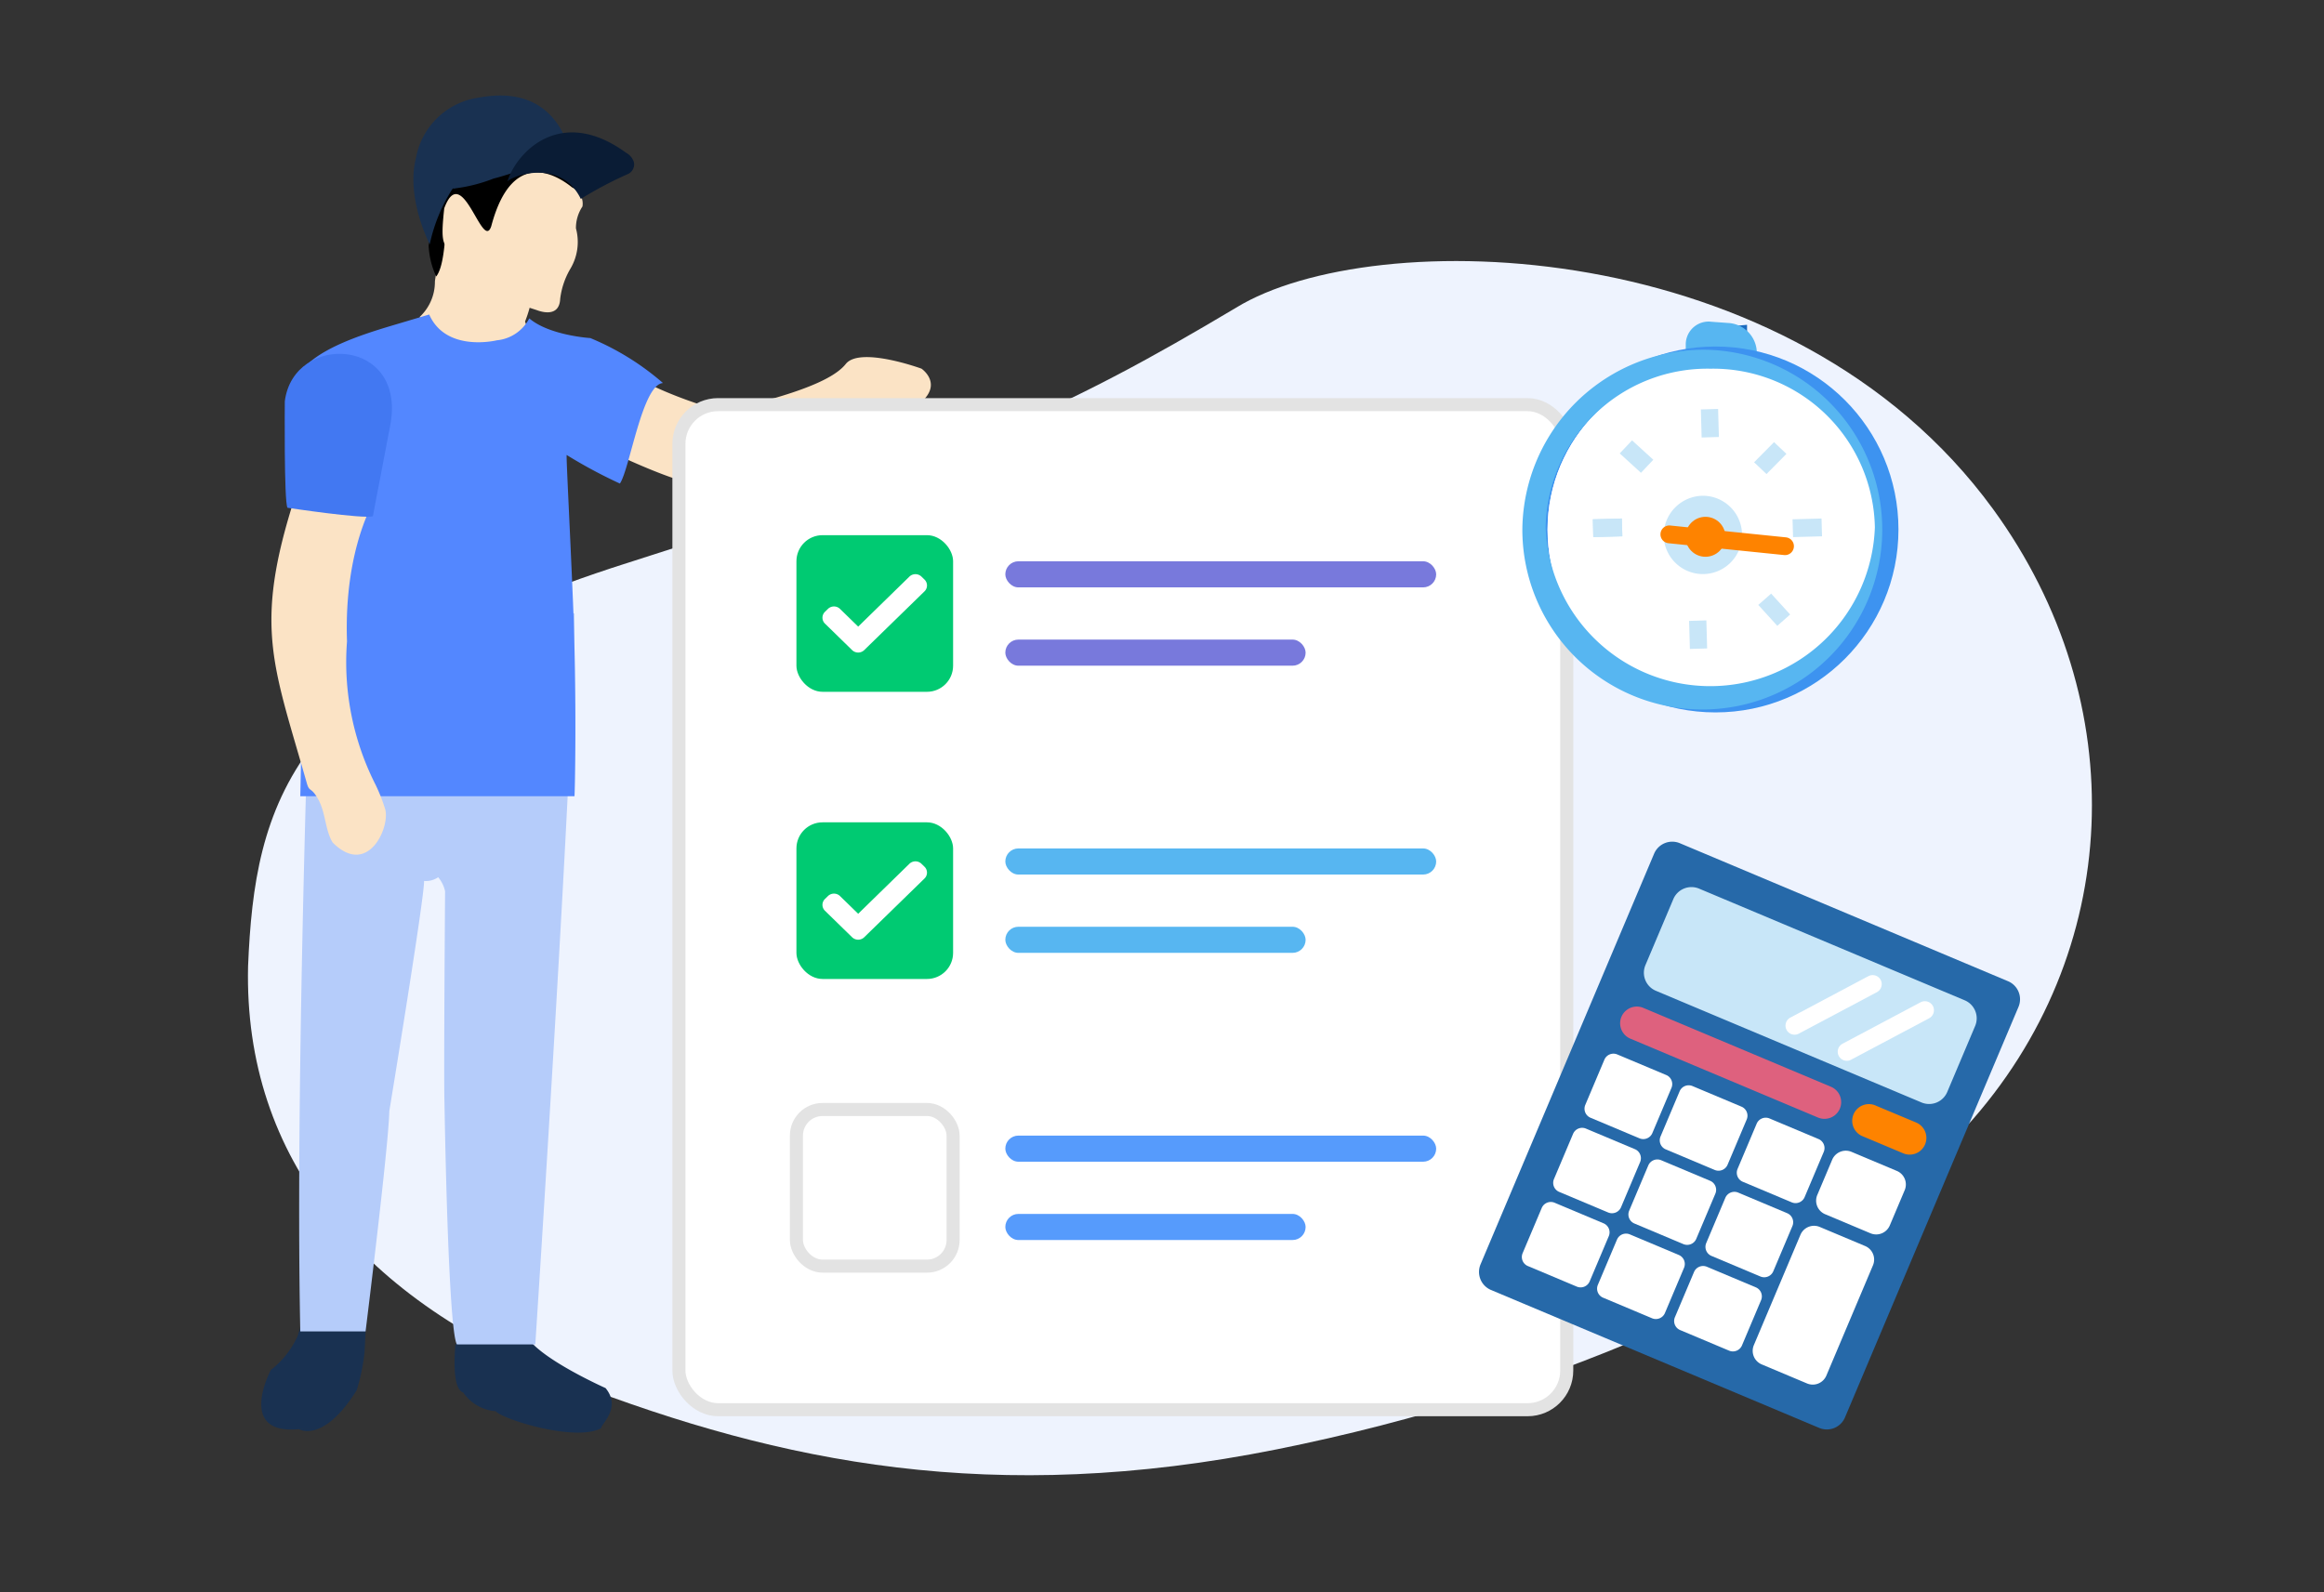 <svg id="icon" xmlns="http://www.w3.org/2000/svg" width="178" height="122" viewBox="0 0 178 122">
  <rect x="0" y="0" width="178" height="122" fill="#333333" stroke="none"/>
  <defs>
    <style>
      .cls-1 {
        fill: #eef3fe;
      }

      .cls-1, .cls-11, .cls-15, .cls-16, .cls-19, .cls-2, .cls-21, .cls-22, .cls-23, .cls-3, .cls-4, .cls-5, .cls-6, .cls-7, .cls-8 {
        fill-rule: evenodd;
      }

      .cls-2 {
        fill: #193151;
      }

      .cls-3 {
        fill: #fbe3c5;
      }

      .cls-5 {
        fill: #0a1c35;
      }

      .cls-6 {
        fill: #b5ccfa;
      }

      .cls-7 {
        fill: #5387ff;
      }

      .cls-8 {
        fill: #4278f2;
      }

      .cls-11, .cls-18, .cls-9 {
        fill: #fff;
      }

      .cls-9 {
        stroke: #e3e3e3;
        stroke-linejoin: round;
        stroke-width: 1px;
      }

      .cls-10 {
        fill: #00ca72;
      }

      .cls-12 {
        fill: #7879dc;
      }

      .cls-13, .cls-16 {
        fill: #57b6f1;
      }

      .cls-14 {
        fill: #569bfc;
      }

      .cls-15 {
        fill: #1b6abf;
      }

      .cls-17 {
        fill: #3d93f0;
      }

      .cls-19 {
        fill: #c8e6f8;
      }

      .cls-20, .cls-21 {
        fill: #fe8300;
      }

      .cls-22 {
        fill: #2669a9;
      }

      .cls-23 {
        fill: #de617e;
      }
    </style>
  </defs>
  <path class="cls-1" d="M19,74.019c0.518-12.348,3.106-22.638,28.987-30.87S81.739,31.287,94.68,23.569c10.426-6.394,42.473-5.832,57.974,15.435,10.784,14.8,10.007,34.037-2.07,47.334-10.26,11.3-31.5,20.432-52.8,24.7-21.692,4.344-37.893,1.057-53.939-5.117S18.655,88.768,19,74.019Z"/>
  <g id="illustrator">
    <path class="cls-2" d="M23.846,99.631a18.436,18.436,0,0,0-1.039,2.7,6.963,6.963,0,0,1-2.066,2.63s-2.569,4.833,1.933,4.547c4.478-.284.243-0.01,0.243-0.01s1.837,1.109,4.4-2.986a15.143,15.143,0,0,0,.605-2.935c0.079-1.4.166-3.478,0.14-3.564A37.991,37.991,0,0,0,23.846,99.631Z"/>
    <path class="cls-3" d="M41.655,32.052s7.732,4.168,11.323,4.993a8.8,8.8,0,0,0,6.171-1.407s6.6-3.316,7.957-4.295a2.578,2.578,0,0,0,2.372.2c3.3-1.806,1.1-3.3,1.1-3.3s-4.714-1.726-5.8-.358c-1.4,1.769-6.576,2.905-9.321,3.668,0,0-6.735-1.768-9.079-4.411C46.378,27.145,41.356,30.667,41.655,32.052Z"/>
    <path class="cls-2" d="M34.889,102.963s-0.383,3.41.587,3.715a3.325,3.325,0,0,0,2.5,1.437c0.407,0.577,6.079,2.387,8.068,1.3-0.068-.258,1.6-1.533.337-3.072,0,0-5.822-2.591-6.183-4.334Z"/>
    <g id="Group_10_copy" data-name="Group 10 copy">
      <path class="cls-3" d="M33.995,17.723a1.036,1.036,0,0,0,1,1.079s-0.036,1.831.93,2.314a18.075,18.075,0,0,0,4.875,1.37,10.155,10.155,0,0,1-.586,2.152c1.5,3.857-4.48,2.76-8.085-.343a3.678,3.678,0,0,0,1.182-2.736C33.506,19.972,34.072,19.247,33.995,17.723Z"/>
      <g>
        <path class="cls-4" d="M33.411,21.183a6.327,6.327,0,0,1-.581-2.353,10.734,10.734,0,0,1,1.291-3.9,2.383,2.383,0,0,1,1.35-.905,16.574,16.574,0,0,0,4.367-1.192s4.2-.989,4.725,2.288c0,0-2.478-2.844-4.812-1.377,0,0-1.26.545-2.008,3.55-0.091.292-.561,1.029-1.175-0.293,0,0-1.218-2.789-2.127-1.811C34.042,15.82,34.311,20.02,33.411,21.183Z"/>
        <path class="cls-3" d="M34.531,19.087a4.162,4.162,0,0,0,.931,2.292A10.169,10.169,0,0,0,39.091,23.1L41.1,23.754c0.291,0.11,1.739.618,1.806-.862a5.954,5.954,0,0,1,.8-2.336,4,4,0,0,0,.406-3.063,2.973,2.973,0,0,1,.5-1.675,1.358,1.358,0,0,0-.781-1.453c-0.7-.553-4.483-3.524-6.206,2.969-0.67,2-2.224-5.075-3.6-1.376C33.783,18.185,33.845,18.84,34.531,19.087Z"/>
        <path class="cls-2" d="M44.009,13.692s-0.09-7.565-7.34-6.213a5.7,5.7,0,0,0-4.805,4.6c-0.8,3.082,1.051,6.636,1.051,6.636a12.821,12.821,0,0,1,1.706-4.191c0.131-.172.1-0.029,0.239-0.092a12.171,12.171,0,0,0,2.946-.753C39.7,13.221,41.82,12.009,44.009,13.692Z"/>
        <path class="cls-5" d="M47.949,11.7c-5.07-3.682-8.43.048-9.084,2.2,0.47-.495,4.127-1.733,5.62,1.34a29.48,29.48,0,0,1,3.574-1.892,0.809,0.809,0,0,0,.489-0.937A1.27,1.27,0,0,0,47.949,11.7Z"/>
      </g>
    </g>
    <path class="cls-6" d="M44,47c0,9.931-3,56-3,56H35c-0.689-1.025-.957-18.53-0.957-18.53-0.063-1.829.047-16.193,0.047-16.193a2.516,2.516,0,0,0-.529-1.072,1.644,1.644,0,0,1-1.082.287c0.056,1.124-2.661,17.636-2.661,17.636C29.772,87.755,28,102,28,102H23c-0.449-21.223,1-59,1-59Z"/>
    <path class="cls-7" d="M50.778,29.345A20.225,20.225,0,0,0,45.215,25.9s-3.141-.194-4.677-1.51a3.13,3.13,0,0,1-2.483,1.681s-3.883.96-5.182-1.976l-2.713.808c-3.049.908-8.073,2.485-7.673,5.48C23.557,38.4,23,61,23,61H44c0.028,0.008.2-7.566-.12-15.054-0.249-5.9-.5-10.6-0.481-11.092a37.952,37.952,0,0,0,4.079,2.191C48.235,35.957,49.186,29.445,50.778,29.345Z"/>
    <path class="cls-3" d="M28.778,38.145s-2.454,3.754-2.2,11a20.731,20.731,0,0,0,2.2,11,13.076,13.076,0,0,1,.717,1.828c0.42,1.365-1.312,5.281-4.017,2.572-0.576-.938-0.533-2.286-1.1-3.3S23.706,60.734,23.5,60c-2.678-9.44-4.214-12.208-.526-23.09Z"/>
    <path class="cls-8" d="M22.019,38.9s5.823,0.882,6.544.648c-0.009-.034.953-4.936,1.316-6.907,1.343-6.824-7.391-7.2-8.065-1.9C21.813,30.75,21.746,38.459,22.019,38.9Z"/>
  </g>
  <g id="Graph">
    <rect id="Rounded_Rectangle_1" data-name="Rounded Rectangle 1" class="cls-9" x="52" y="31" width="68" height="77" rx="3" ry="3"/>
    <g id="_1" data-name="1">
      <rect id="Rounded_Rectangle_599" data-name="Rounded Rectangle 599" class="cls-10" x="61" y="41" width="12" height="12" rx="2" ry="2"/>
      <path id="Forma_1" data-name="Forma 1" class="cls-11" d="M70.808,44.4l-0.231-.225a0.666,0.666,0,0,0-.924,0L65.73,48.005l-1.392-1.357a0.666,0.666,0,0,0-.923,0l-0.231.225a0.628,0.628,0,0,0,0,.9l2.083,2.034a0.667,0.667,0,0,0,.923,0l4.617-4.5A0.629,0.629,0,0,0,70.808,44.4Z"/>
      <rect id="Rounded_Rectangle_598" data-name="Rounded Rectangle 598" class="cls-12" x="77" y="43" width="33" height="2" rx="1" ry="1"/>
      <rect id="Rounded_Rectangle_598_copy" data-name="Rounded Rectangle 598 copy" class="cls-12" x="77" y="49" width="23" height="2" rx="1" ry="1"/>
    </g>
    <g id="_2" data-name="2">
      <rect id="Rounded_Rectangle_599-2" data-name="Rounded Rectangle 599" class="cls-10" x="61" y="63" width="12" height="12" rx="2" ry="2"/>
      <path id="Forma_1-2" data-name="Forma 1" class="cls-11" d="M70.808,66.4l-0.231-.225a0.666,0.666,0,0,0-.924,0L65.73,70.005l-1.392-1.357a0.666,0.666,0,0,0-.923,0l-0.231.225a0.628,0.628,0,0,0,0,.9l2.083,2.033a0.667,0.667,0,0,0,.923,0l4.617-4.5A0.629,0.629,0,0,0,70.808,66.4Z"/>
      <rect id="Rounded_Rectangle_598-2" data-name="Rounded Rectangle 598" class="cls-13" x="77" y="65" width="33" height="2" rx="1" ry="1"/>
      <rect id="Rounded_Rectangle_598_copy-2" data-name="Rounded Rectangle 598 copy" class="cls-13" x="77" y="71" width="23" height="2" rx="1" ry="1"/>
    </g>
    <g id="_3" data-name="3">
      <rect id="Rounded_Rectangle_599-3" data-name="Rounded Rectangle 599" class="cls-9" x="61" y="85" width="12" height="12" rx="2" ry="2"/>
      <rect id="Rounded_Rectangle_598-3" data-name="Rounded Rectangle 598" class="cls-14" x="77" y="87" width="33" height="2" rx="1" ry="1"/>
      <rect id="Rounded_Rectangle_598_copy-3" data-name="Rounded Rectangle 598 copy" class="cls-14" x="77" y="93" width="23" height="2" rx="1" ry="1"/>
    </g>
  </g>
  <g id="Clock">
    <path class="cls-15" d="M130.757,25.155v1.91l3.053,0.819v-3Z"/>
    <path id="Rounded_Rectangle_5" data-name="Rounded Rectangle 5" class="cls-16" d="M129.115,26.352a1.752,1.752,0,0,1,1.985-1.7l1.308,0.095a2.317,2.317,0,0,1,2.126,1.959l0.12,1.155-5.539-.341V26.352Z"/>
    <circle id="Ellipse_1_copy_3" data-name="Ellipse 1 copy 3" class="cls-17" cx="131.391" cy="40.563" r="14.016"/>
    <circle id="Rounded_Rectangle_4" data-name="Rounded Rectangle 4" class="cls-18" cx="131.172" cy="40.578" r="12.641"/>
    <circle id="Rounded_Rectangle_4_copy" data-name="Rounded Rectangle 4 copy" class="cls-18" cx="131.172" cy="40.578" r="12.641"/>
    <path id="Ellipse_1_copy" data-name="Ellipse 1 copy" class="cls-16" d="M130.618,26.792A13.783,13.783,0,1,1,116.6,40.573,13.9,13.9,0,0,1,130.618,26.792ZM131,28.247A12.387,12.387,0,0,1,143.6,40.4a12.616,12.616,0,0,1-25.216,0A12.387,12.387,0,0,1,131,28.247Z"/>
    <path class="cls-19" d="M130.479,37.981a3,3,0,1,1-3.053,3A3.028,3.028,0,0,1,130.479,37.981Z"/>
    <path class="cls-19" d="M124.058,34.737l0.944-1,1.628,1.485-0.944,1Z"/>
    <circle class="cls-20" cx="130.625" cy="41.125" r="1.531"/>
    <path id="Rounded_Rectangle_3" data-name="Rounded Rectangle 3" class="cls-21" d="M127.911,40.258l8.856,0.907a0.682,0.682,0,1,1-.1,1.361l-8.856-.907A0.682,0.682,0,1,1,127.911,40.258Z"/>
    <path id="Rectangle_3_copy" data-name="Rectangle 3 copy" class="cls-19" d="M122.033,41.149L122,39.785l2.219-.061,0.039,1.364Z"/>
    <path id="Rectangle_3_copy_6" data-name="Rectangle 3 copy 6" class="cls-19" d="M122.033,41.149L122,39.785l2.219-.061,0.039,1.364Zm15.3,0-0.038-1.364,2.219-.061,0.039,1.364Z"/>
    <path id="Rectangle_3_copy_2" data-name="Rectangle 3 copy 2" class="cls-19" d="M129.373,47.568l1.321-.038,0.059,2.149-1.321.038Z"/>
    <path id="Rectangle_3_copy_5" data-name="Rectangle 3 copy 5" class="cls-19" d="M130.273,31.368l1.321-.038,0.059,2.149-1.321.038Z"/>
    <path id="Rectangle_3_copy_3" data-name="Rectangle 3 copy 3" class="cls-19" d="M135.877,33.872l0.949,0.9L135.3,36.317l-0.95-.9Z"/>
    <path id="Rectangle_3_copy_4" data-name="Rectangle 3 copy 4" class="cls-19" d="M134.671,46.345l0.985-.867,1.455,1.6-0.984.867Z"/>
  </g>
  <g id="Calculator">
    <path id="Rounded_Rectangle_598-4" data-name="Rounded Rectangle 598" class="cls-22" d="M128.664,64.6L153.8,75.173a1.5,1.5,0,0,1,.8,1.969l-13.29,31.452a1.508,1.508,0,0,1-1.973.8L114.2,98.827a1.5,1.5,0,0,1-.8-1.969L126.69,65.406A1.508,1.508,0,0,1,128.664,64.6Z"/>
    <path id="Rounded_Rectangle_599-4" data-name="Rounded Rectangle 599" class="cls-19" d="M130.139,68.08l20.341,8.554a1.5,1.5,0,0,1,.8,1.969l-2.137,5.057a1.508,1.508,0,0,1-1.974.8l-20.341-8.554a1.5,1.5,0,0,1-.8-1.969l2.137-5.057A1.508,1.508,0,0,1,130.139,68.08Z"/>
    <path id="Rounded_Rectangle_603_copy" data-name="Rounded Rectangle 603 copy" class="cls-11" d="M148.045,77.071a0.7,0.7,0,0,1-.288.94L141.8,81.175a0.695,0.695,0,1,1-.653-1.226l5.959-3.165A0.7,0.7,0,0,1,148.045,77.071Z"/>
    <path id="Rounded_Rectangle_603_copy_2" data-name="Rounded Rectangle 603 copy 2" class="cls-11" d="M144.045,75.071a0.7,0.7,0,0,1-.288.94L137.8,79.175a0.695,0.695,0,1,1-.653-1.226l5.959-3.165A0.7,0.7,0,0,1,144.045,75.071Z"/>
    <path id="Rounded_Rectangle_600" data-name="Rounded Rectangle 600" class="cls-23" d="M125.869,77.217L140.24,83.26a1.278,1.278,0,1,1-1,2.355l-14.371-6.043A1.279,1.279,0,1,1,125.869,77.217Z"/>
    <path id="Rounded_Rectangle_600_copy" data-name="Rounded Rectangle 600 copy" class="cls-21" d="M143.711,84.72L146.766,86a1.278,1.278,0,1,1-1,2.355l-3.055-1.285A1.279,1.279,0,1,1,143.711,84.72Z"/>
    <path id="Rounded_Rectangle_601" data-name="Rounded Rectangle 601" class="cls-11" d="M123.872,80.783l3.749,1.576a0.752,0.752,0,0,1,.4.985l-1.464,3.464a0.754,0.754,0,0,1-.987.4l-3.749-1.576a0.751,0.751,0,0,1-.4-0.985l1.463-3.464A0.754,0.754,0,0,1,123.872,80.783Z"/>
    <path id="Rounded_Rectangle_601_copy" data-name="Rounded Rectangle 601 copy" class="cls-11" d="M129.634,83.206l3.749,1.576a0.751,0.751,0,0,1,.4.985l-1.464,3.464a0.754,0.754,0,0,1-.987.4l-3.749-1.576a0.751,0.751,0,0,1-.4-0.985l1.463-3.464A0.754,0.754,0,0,1,129.634,83.206Z"/>
    <path id="Rounded_Rectangle_601_copy_2" data-name="Rounded Rectangle 601 copy 2" class="cls-11" d="M135.535,85.688l3.749,1.576a0.751,0.751,0,0,1,.4.985l-1.464,3.464a0.754,0.754,0,0,1-.987.4l-3.749-1.576a0.751,0.751,0,0,1-.4-0.985l1.463-3.464A0.754,0.754,0,0,1,135.535,85.688Z"/>
    <path id="Rounded_Rectangle_601_copy_3" data-name="Rounded Rectangle 601 copy 3" class="cls-11" d="M121.472,86.464l3.749,1.576a0.751,0.751,0,0,1,.4.985l-1.463,3.464a0.754,0.754,0,0,1-.987.4l-3.749-1.576a0.751,0.751,0,0,1-.4-0.985l1.464-3.464A0.754,0.754,0,0,1,121.472,86.464Z"/>
    <path id="Rounded_Rectangle_601_copy_4" data-name="Rounded Rectangle 601 copy 4" class="cls-11" d="M127.234,88.887l3.749,1.576a0.752,0.752,0,0,1,.4.985l-1.464,3.464a0.755,0.755,0,0,1-.987.4l-3.749-1.577a0.751,0.751,0,0,1-.4-0.985l1.463-3.464A0.755,0.755,0,0,1,127.234,88.887Z"/>
    <path id="Rounded_Rectangle_601_copy_5" data-name="Rounded Rectangle 601 copy 5" class="cls-11" d="M133.135,91.368l3.749,1.577a0.752,0.752,0,0,1,.4.985l-1.464,3.464a0.754,0.754,0,0,1-.987.4l-3.749-1.577a0.751,0.751,0,0,1-.4-0.985l1.463-3.464A0.754,0.754,0,0,1,133.135,91.368Z"/>
    <path id="Rounded_Rectangle_601_copy_6" data-name="Rounded Rectangle 601 copy 6" class="cls-11" d="M119.072,92.144l3.748,1.576a0.751,0.751,0,0,1,.4.985l-1.464,3.464a0.754,0.754,0,0,1-.987.4l-3.748-1.576a0.75,0.75,0,0,1-.4-0.985l1.464-3.464A0.754,0.754,0,0,1,119.072,92.144Z"/>
    <path id="Rounded_Rectangle_601_copy_7" data-name="Rounded Rectangle 601 copy 7" class="cls-11" d="M124.834,94.568l3.749,1.577a0.751,0.751,0,0,1,.4.985l-1.463,3.464a0.754,0.754,0,0,1-.987.4l-3.749-1.576a0.751,0.751,0,0,1-.4-0.985l1.464-3.464A0.754,0.754,0,0,1,124.834,94.568Z"/>
    <path id="Rounded_Rectangle_601_copy_8" data-name="Rounded Rectangle 601 copy 8" class="cls-11" d="M130.735,97.049l3.749,1.577a0.751,0.751,0,0,1,.4.985l-1.463,3.464a0.754,0.754,0,0,1-.987.4l-3.749-1.577a0.752,0.752,0,0,1-.4-0.984l1.464-3.464A0.754,0.754,0,0,1,130.735,97.049Z"/>
    <path id="Rounded_Rectangle_602" data-name="Rounded Rectangle 602" class="cls-11" d="M141.813,88.246l3.471,1.46a1.126,1.126,0,0,1,.6,1.477l-1.141,2.7a1.132,1.132,0,0,1-1.481.6l-3.471-1.46a1.126,1.126,0,0,1-.6-1.477l1.141-2.7A1.132,1.132,0,0,1,141.813,88.246Z"/>
    <path id="Rounded_Rectangle_602_copy" data-name="Rounded Rectangle 602 copy" class="cls-11" d="M139.383,94l3.472,1.46a1.127,1.127,0,0,1,.6,1.477l-3.571,8.451a1.132,1.132,0,0,1-1.481.6l-3.471-1.46a1.126,1.126,0,0,1-.6-1.477L137.9,94.6A1.131,1.131,0,0,1,139.383,94Z"/>
  </g>
</svg>
